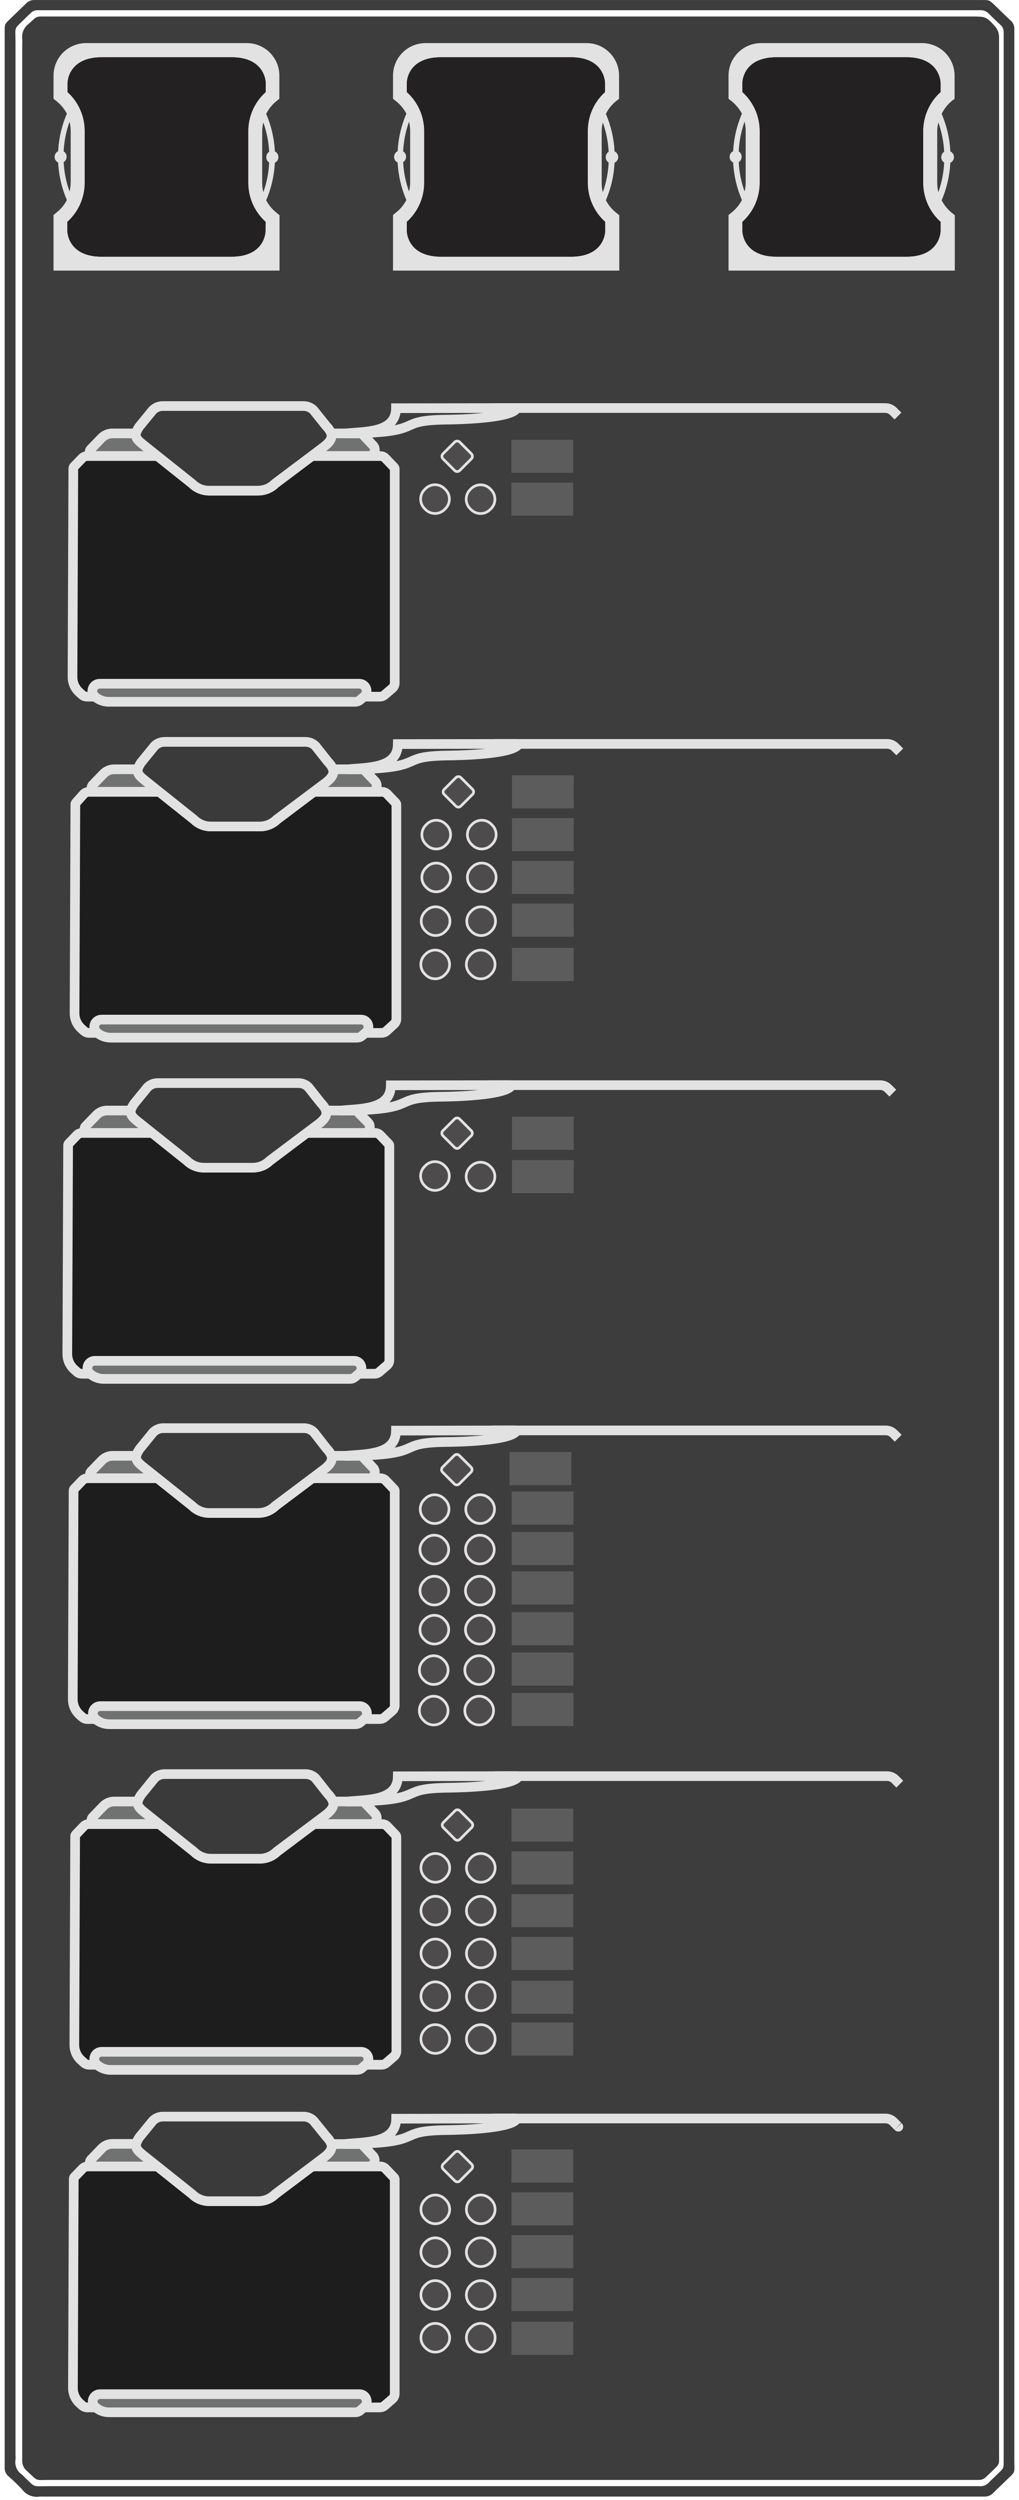 <svg width="190" height="466" viewBox="0 0 190 466" fill="none" xmlns="http://www.w3.org/2000/svg">
<path d="M189.13 458.335V7.225C189.13 6.645 189.13 6.065 189.13 5.475C189.149 5.149 189.09 4.823 188.958 4.524C188.826 4.225 188.624 3.961 188.37 3.755C187.54 2.995 186.74 2.185 185.93 1.415C184.23 -0.215 184.68 0.045 182.41 0.005H7.95C7.48 0.005 7.01 0.005 6.54 0.005C6.206 -0.018 5.871 0.036 5.562 0.165C5.253 0.293 4.979 0.492 4.76 0.745C3.96 1.545 3.13 2.305 2.33 3.095C0.64 4.725 0.9 4.305 0.87 6.485V458.565C0.87 459.015 0.87 459.475 0.87 459.925C0.844 460.254 0.9 460.584 1.033 460.886C1.165 461.188 1.371 461.452 1.63 461.655C2.529 462.437 3.384 463.268 4.19 464.145C4.562 464.619 5.054 464.985 5.615 465.205C6.176 465.424 6.785 465.49 7.38 465.395C7.583 465.38 7.787 465.38 7.99 465.395H182.06C182.53 465.395 183 465.395 183.47 465.395C183.804 465.417 184.138 465.361 184.446 465.233C184.755 465.105 185.03 464.907 185.25 464.655C185.9 464.005 186.6 463.375 187.25 462.725C189.5 460.505 189.13 461.385 189.13 458.335ZM185.19 461.975C184.96 462.215 184.7 462.425 184.48 462.665C184.241 462.956 183.933 463.182 183.583 463.32C183.233 463.458 182.853 463.505 182.48 463.455C182.01 463.455 181.53 463.455 181.06 463.455H8.85C5.91 463.455 6.72 463.795 4.48 461.675C4.348 461.531 4.207 461.394 4.06 461.265C3.622 460.972 3.279 460.558 3.071 460.073C2.864 459.589 2.801 459.055 2.89 458.535C2.911 458.202 2.911 457.868 2.89 457.535C2.89 307.675 2.89 157.809 2.89 7.935C2.89 4.655 2.45 5.695 4.89 3.235C5.17 2.955 5.47 2.675 5.76 2.405C5.924 2.236 6.122 2.104 6.341 2.018C6.56 1.932 6.795 1.893 7.03 1.905C7.5 1.905 7.97 1.905 8.45 1.905H181.6C181.93 1.905 182.27 1.905 182.6 1.905C182.933 1.871 183.269 1.913 183.583 2.029C183.897 2.145 184.18 2.332 184.41 2.575C185.1 3.295 185.83 3.975 186.56 4.655C186.755 4.83 186.909 5.047 187.009 5.289C187.11 5.532 187.154 5.793 187.14 6.055C187.14 6.635 187.14 7.215 187.14 7.805V232.705C187.14 307.665 187.14 382.632 187.14 457.605C187.1 460.615 187.48 459.715 185.19 461.975Z" fill="#3D3D3D"/>
<path d="M184.6 461.025C184.36 461.255 184.11 461.475 183.88 461.705C183.698 461.903 183.474 462.058 183.225 462.16C182.977 462.262 182.709 462.308 182.44 462.295C181.97 462.295 181.44 462.295 181.03 462.295H9.03C6.48 462.295 7.18 462.625 5.03 460.625C4.726 460.379 4.487 460.063 4.332 459.705C4.177 459.346 4.111 458.955 4.14 458.565C4.14 458.045 4.14 457.565 4.14 456.995V8.565C4.17 8.109 4.17 7.652 4.14 7.195C4.082 6.677 4.161 6.153 4.368 5.674C4.575 5.195 4.903 4.779 5.32 4.465C7.08 2.875 6.61 3.085 8.85 3.075H181.44C183.75 3.075 183.96 3.175 185.44 4.815C185.991 5.386 186.293 6.152 186.28 6.945C186.28 7.395 186.28 7.845 186.28 8.315V457.125C186.26 459.665 186.6 459.085 184.6 461.025Z" fill="#3D3D3D"/>
<path d="M51.6 18.805L52.09 18.415V14.115C52.095 12.515 51.468 10.978 50.343 9.839C49.219 8.699 47.69 8.051 46.09 8.035H15.98C14.38 8.051 12.851 8.699 11.727 9.839C10.602 10.978 9.975 12.515 9.98 14.115V18.415L10.47 18.805C11.298 19.448 11.98 20.259 12.47 21.185C11.517 23.404 10.965 25.774 10.84 28.185C10.643 28.284 10.476 28.435 10.36 28.622C10.243 28.809 10.181 29.025 10.18 29.245C10.181 29.465 10.243 29.679 10.359 29.865C10.476 30.051 10.643 30.2 10.84 30.295C10.964 32.707 11.516 35.077 12.47 37.295C11.982 38.224 11.3 39.035 10.47 39.675L9.98 40.085V50.445H52.12V40.125L51.63 39.715C50.8 39.075 50.117 38.264 49.63 37.335C50.579 35.116 51.127 32.746 51.25 30.335C51.449 30.24 51.617 30.09 51.734 29.904C51.852 29.717 51.914 29.501 51.914 29.28C51.914 29.06 51.852 28.844 51.734 28.657C51.617 28.47 51.449 28.321 51.25 28.225C51.132 25.814 50.583 23.444 49.63 21.225C50.103 20.285 50.776 19.459 51.6 18.805V18.805ZM11.87 30.225C12.038 30.119 12.176 29.971 12.271 29.796C12.365 29.621 12.413 29.424 12.41 29.225C12.417 29.026 12.371 28.828 12.276 28.652C12.181 28.476 12.041 28.329 11.87 28.225C11.955 26.334 12.326 24.466 12.97 22.685C13.105 23.239 13.175 23.806 13.18 24.375V34.005C13.175 34.575 13.105 35.142 12.97 35.695C12.332 33.937 11.962 32.093 11.87 30.225V30.225ZM49.5 43.105C49.5 43.105 49.5 47.845 43.13 47.845H18.93C12.61 47.845 12.56 43.105 12.56 43.105V41.355C13.581 40.437 14.397 39.315 14.955 38.06C15.513 36.806 15.801 35.448 15.8 34.075V24.445C15.806 23.076 15.525 21.72 14.973 20.465C14.422 19.211 13.614 18.087 12.6 17.165V15.415C12.6 15.415 12.65 10.675 18.97 10.675H43.17C49.5 10.675 49.54 15.415 49.54 15.415V17.165C48.519 18.084 47.703 19.206 47.145 20.46C46.587 21.715 46.299 23.073 46.3 24.445V34.075C46.299 35.448 46.587 36.806 47.145 38.06C47.703 39.315 48.519 40.437 49.54 41.355L49.5 43.105ZM50.19 28.295C50.02 28.4 49.881 28.548 49.786 28.723C49.692 28.899 49.645 29.096 49.65 29.295C49.644 29.495 49.69 29.693 49.785 29.868C49.88 30.044 50.02 30.191 50.19 30.295C50.099 32.185 49.732 34.052 49.1 35.835C48.96 35.283 48.889 34.715 48.89 34.145V24.515C48.889 23.945 48.96 23.378 49.1 22.825C49.725 24.587 50.092 26.429 50.19 28.295V28.295Z" fill="#E2E2E2"/>
<path d="M46.26 24.445V34.075C46.259 35.448 46.547 36.806 47.105 38.06C47.663 39.315 48.479 40.437 49.5 41.355V43.105C49.5 43.105 49.5 47.845 43.13 47.845H18.93C12.61 47.845 12.56 43.105 12.56 43.105V41.355C13.581 40.437 14.397 39.315 14.955 38.06C15.513 36.806 15.801 35.448 15.8 34.075V24.445C15.806 23.076 15.525 21.72 14.973 20.465C14.422 19.211 13.614 18.087 12.6 17.165V15.415C12.6 15.415 12.65 10.675 18.97 10.675H43.17C49.5 10.675 49.54 15.415 49.54 15.415V17.165C48.512 18.08 47.688 19.201 47.123 20.455C46.558 21.71 46.264 23.07 46.26 24.445V24.445Z" fill="#242122"/>
<path d="M114.93 18.805L115.43 18.415V14.115C115.435 12.515 114.807 10.978 113.683 9.839C112.559 8.699 111.03 8.051 109.43 8.035H79.28C77.68 8.051 76.151 8.699 75.027 9.839C73.903 10.978 73.275 12.515 73.28 14.115V18.415L73.77 18.805C74.598 19.448 75.28 20.259 75.77 21.185C74.817 23.404 74.265 25.774 74.14 28.185C73.943 28.284 73.776 28.435 73.66 28.622C73.543 28.809 73.481 29.025 73.48 29.245C73.481 29.465 73.543 29.679 73.659 29.865C73.776 30.051 73.943 30.2 74.14 30.295C74.264 32.707 74.816 35.077 75.77 37.295C75.282 38.224 74.6 39.035 73.77 39.675L73.28 40.085V50.445H115.47V40.125L114.97 39.715C114.14 39.075 113.458 38.264 112.97 37.335C113.919 35.116 114.467 32.746 114.59 30.335C114.792 30.243 114.964 30.094 115.084 29.907C115.204 29.72 115.268 29.503 115.268 29.28C115.268 29.058 115.204 28.84 115.084 28.653C114.964 28.466 114.792 28.318 114.59 28.225C114.472 25.814 113.923 23.444 112.97 21.225C113.44 20.286 114.109 19.461 114.93 18.805V18.805ZM75.17 30.225C75.338 30.119 75.476 29.971 75.571 29.796C75.665 29.621 75.713 29.424 75.71 29.225C75.717 29.026 75.671 28.828 75.576 28.652C75.481 28.476 75.341 28.329 75.17 28.225C75.255 26.334 75.626 24.466 76.27 22.685C76.405 23.239 76.475 23.806 76.48 24.375V34.005C76.475 34.575 76.405 35.142 76.27 35.695C75.632 33.937 75.262 32.093 75.17 30.225V30.225ZM112.8 43.105C112.8 43.105 112.8 47.845 106.43 47.845H82.23C75.91 47.845 75.86 43.105 75.86 43.105V41.355C76.881 40.437 77.697 39.315 78.255 38.06C78.813 36.806 79.101 35.448 79.1 34.075V24.445C79.101 23.073 78.813 21.715 78.255 20.46C77.697 19.206 76.881 18.084 75.86 17.165V15.415C75.86 15.415 75.86 10.675 82.23 10.675H106.43C112.76 10.675 112.8 15.415 112.8 15.415V17.165C111.779 18.084 110.963 19.206 110.405 20.46C109.847 21.715 109.559 23.073 109.56 24.445V34.075C109.559 35.448 109.847 36.806 110.405 38.06C110.963 39.315 111.779 40.437 112.8 41.355V43.105ZM113.49 28.295C113.32 28.4 113.181 28.548 113.087 28.723C112.992 28.899 112.945 29.096 112.95 29.295C112.944 29.495 112.99 29.693 113.085 29.868C113.18 30.044 113.32 30.191 113.49 30.295C113.399 32.185 113.032 34.052 112.4 35.835C112.26 35.283 112.19 34.715 112.19 34.145V24.515C112.19 23.945 112.26 23.378 112.4 22.825C113.025 24.587 113.392 26.429 113.49 28.295V28.295Z" fill="#E2E2E2"/>
<path d="M109.6 24.445V34.075C109.599 35.448 109.887 36.806 110.445 38.06C111.003 39.315 111.819 40.437 112.84 41.355V43.105C112.84 43.105 112.84 47.845 106.47 47.845H82.23C75.91 47.845 75.86 43.105 75.86 43.105V41.355C76.881 40.437 77.697 39.315 78.255 38.06C78.813 36.806 79.101 35.448 79.1 34.075V24.445C79.101 23.073 78.813 21.715 78.255 20.46C77.697 19.206 76.881 18.084 75.86 17.165V15.415C75.86 15.415 75.86 10.675 82.23 10.675H106.43C112.76 10.675 112.8 15.415 112.8 15.415V17.165C111.786 18.087 110.978 19.211 110.427 20.465C109.875 21.72 109.594 23.076 109.6 24.445V24.445Z" fill="#242122"/>
<path d="M177.49 18.805L177.99 18.415V14.115C177.995 12.515 177.367 10.978 176.243 9.839C175.119 8.699 173.59 8.051 171.99 8.035H141.84C140.24 8.051 138.711 8.699 137.587 9.839C136.463 10.978 135.835 12.515 135.84 14.115V18.415L136.34 18.805C137.163 19.453 137.843 20.264 138.34 21.185C137.384 23.404 136.829 25.773 136.7 28.185C136.503 28.284 136.336 28.435 136.22 28.622C136.103 28.809 136.041 29.025 136.04 29.245C136.041 29.465 136.103 29.679 136.219 29.865C136.336 30.051 136.503 30.2 136.7 30.295C136.828 32.708 137.383 35.078 138.34 37.295C137.846 38.219 137.165 39.03 136.34 39.675L135.84 40.085V50.445H178.03V40.125L177.53 39.715C176.718 39.07 176.053 38.259 175.58 37.335C176.529 35.116 177.077 32.746 177.2 30.335C177.402 30.243 177.574 30.094 177.694 29.907C177.814 29.72 177.878 29.503 177.878 29.28C177.878 29.058 177.814 28.84 177.694 28.653C177.574 28.466 177.402 28.318 177.2 28.225C177.082 25.814 176.533 23.444 175.58 21.225C176.036 20.291 176.687 19.466 177.49 18.805ZM137.74 30.225C137.907 30.118 138.044 29.97 138.138 29.795C138.233 29.62 138.281 29.424 138.28 29.225C138.285 29.026 138.238 28.829 138.143 28.653C138.049 28.478 137.91 28.33 137.74 28.225C137.826 26.335 138.193 24.468 138.83 22.685C138.97 23.238 139.04 23.805 139.04 24.375V34.005C139.04 34.575 138.97 35.143 138.83 35.695C138.2 33.935 137.833 32.092 137.74 30.225ZM175.37 43.105C175.37 43.105 175.32 47.845 168.99 47.845H144.8C138.47 47.845 138.43 43.105 138.43 43.105V41.355C139.447 40.435 140.261 39.312 140.817 38.058C141.373 36.804 141.661 35.447 141.66 34.075V24.445C141.661 23.074 141.373 21.717 140.817 20.463C140.261 19.209 139.447 18.086 138.43 17.165V15.415C138.43 15.415 138.43 10.675 144.8 10.675H168.99C175.32 10.675 175.37 15.415 175.37 15.415V17.165C174.349 18.084 173.533 19.206 172.975 20.46C172.417 21.715 172.129 23.073 172.13 24.445V34.075C172.129 35.448 172.417 36.806 172.975 38.06C173.533 39.315 174.349 40.437 175.37 41.355V43.105ZM176.05 28.295C175.88 28.4 175.741 28.548 175.647 28.723C175.552 28.899 175.505 29.096 175.51 29.295C175.504 29.495 175.55 29.693 175.645 29.868C175.74 30.044 175.88 30.191 176.05 30.295C175.959 32.185 175.592 34.052 174.96 35.835C174.825 35.282 174.755 34.715 174.75 34.145V24.515C174.755 23.946 174.825 23.379 174.96 22.825C175.585 24.587 175.952 26.429 176.05 28.295V28.295Z" fill="#E2E2E2"/>
<path d="M172.13 24.445V34.075C172.129 35.448 172.417 36.806 172.975 38.06C173.533 39.315 174.349 40.437 175.37 41.355V43.105C175.37 43.105 175.32 47.845 168.99 47.845H144.8C138.47 47.845 138.43 43.105 138.43 43.105V41.355C139.447 40.435 140.261 39.312 140.817 38.058C141.373 36.804 141.661 35.447 141.66 34.075V24.445C141.661 23.073 141.373 21.717 140.817 20.463C140.261 19.209 139.447 18.086 138.43 17.165V15.415C138.43 15.415 138.43 10.675 144.8 10.675H168.99C175.32 10.675 175.37 15.415 175.37 15.415V17.165C174.349 18.084 173.533 19.206 172.975 20.46C172.417 21.715 172.129 23.073 172.13 24.445V24.445Z" fill="#242122"/>
<path d="M30.72 403.855H17.5C17.353 403.855 17.209 403.812 17.087 403.731C16.964 403.65 16.868 403.534 16.81 403.399C16.753 403.263 16.736 403.114 16.763 402.97C16.79 402.825 16.858 402.691 16.96 402.585L18.96 400.505C19.218 400.234 19.528 400.018 19.872 399.871C20.216 399.723 20.586 399.646 20.96 399.645H24.96C25.277 399.646 25.584 399.755 25.83 399.955L30.72 403.855Z" fill="#707171" stroke="#E2E2E2" stroke-width="1.8" stroke-miterlimit="10"/>
<path d="M68.76 403.855H56.38L59.6 400.225C59.751 400.053 59.937 399.915 60.146 399.821C60.355 399.726 60.581 399.676 60.81 399.675H67.24C67.363 399.681 67.48 399.731 67.57 399.815L69.57 401.925C69.716 402.089 69.812 402.29 69.848 402.506C69.884 402.722 69.858 402.944 69.773 403.146C69.689 403.348 69.548 403.521 69.369 403.647C69.19 403.772 68.979 403.845 68.76 403.855Z" fill="#707171" stroke="#E2E2E2" stroke-width="1.8" stroke-miterlimit="10"/>
<path d="M73.6 406.275V446.225C73.597 446.416 73.554 446.604 73.473 446.776C73.392 446.949 73.275 447.102 73.13 447.225L71.71 448.445C71.466 448.657 71.153 448.774 70.83 448.775H16.24C15.907 448.772 15.588 448.647 15.34 448.425L14.84 447.975C14.437 447.607 14.118 447.157 13.904 446.655C13.69 446.153 13.586 445.611 13.6 445.065L13.75 406.145C13.751 406.021 13.802 405.903 13.89 405.815L15.38 404.275C15.508 404.14 15.663 404.032 15.836 403.96C16.008 403.887 16.193 403.852 16.38 403.855H28.98C29.289 403.857 29.588 403.963 29.83 404.155L35.9 408.995C36.316 409.412 36.81 409.743 37.354 409.967C37.898 410.192 38.481 410.307 39.07 410.305H48.2C49.388 410.304 50.528 409.833 51.37 408.995L57.84 404.125C58.079 403.954 58.365 403.859 58.66 403.855H70.89C71.076 403.853 71.262 403.889 71.434 403.961C71.606 404.034 71.761 404.141 71.89 404.275L73.48 405.945C73.522 405.989 73.555 406.041 73.575 406.098C73.596 406.154 73.604 406.215 73.6 406.275Z" fill="#1D1D1D" stroke="#E2E2E2" stroke-width="1.8" stroke-miterlimit="10"/>
<path d="M67.89 448.715L67.15 449.355C66.902 449.567 66.586 449.684 66.26 449.685H20.31C19.36 449.679 18.445 449.323 17.74 448.685V448.685C17.532 448.502 17.385 448.26 17.319 447.991C17.253 447.721 17.27 447.438 17.369 447.18C17.468 446.921 17.644 446.698 17.873 446.542C18.102 446.386 18.373 446.303 18.65 446.305H67C67.282 446.3 67.559 446.383 67.793 446.542C68.026 446.701 68.204 446.929 68.302 447.194C68.4 447.459 68.412 447.748 68.339 448.02C68.265 448.293 68.108 448.536 67.89 448.715V448.715Z" fill="#707171" stroke="#E2E2E2" stroke-width="1.8" stroke-miterlimit="10"/>
<path d="M60.8 398.225C62.36 399.865 62.14 400.855 60.33 402.225L58.13 403.885L51.3 409.025C50.454 409.864 49.311 410.335 48.12 410.335H38.99C38.401 410.336 37.819 410.221 37.275 409.996C36.731 409.771 36.236 409.441 35.82 409.025L29.38 403.885L26.79 401.825C25.26 400.605 24.91 400.065 25.97 398.435L28.51 395.325C29.006 394.837 29.674 394.564 30.37 394.565H56.6C57.291 394.563 57.956 394.832 58.45 395.315L60.8 398.225Z" fill="#3A3A3A" stroke="#E2E2E2" stroke-width="1.8" stroke-miterlimit="10"/>
<path d="M91.8 394.915H165.11C165.661 394.916 166.19 395.135 166.58 395.525C166.58 395.525 167.75 396.705 167.46 396.405" stroke="#E2E2E2" stroke-width="1.8" stroke-miterlimit="10"/>
<path d="M96.04 394.915C96.26 394.915 96.27 395.155 96.1 395.295C94.35 396.775 86.34 397.045 83.4 397.075C72.97 397.175 80.3 399.525 64.4 399.665C68.07 399.275 73.84 399.585 73.87 394.955L96.04 394.915Z" stroke="#E2E2E2" stroke-width="1.8" stroke-miterlimit="10"/>
<path d="M64.38 399.665H64.37" stroke="#E2E2E2" stroke-width="1.8" stroke-miterlimit="10"/>
<path d="M83.106 434.014L82.937 433.844C81.957 432.864 80.367 432.864 79.387 433.844L79.217 434.014C78.237 434.994 78.237 436.583 79.217 437.564L79.387 437.733C80.367 438.714 81.957 438.714 82.937 437.733L83.106 437.564C84.087 436.583 84.087 434.994 83.106 434.014Z" fill="#4D4B4B" stroke="#E2E2E2" stroke-width="0.5" stroke-miterlimit="10"/>
<path d="M91.583 434.01L91.413 433.841C90.433 432.86 88.844 432.86 87.863 433.841L87.694 434.01C86.713 434.99 86.713 436.58 87.694 437.56L87.863 437.73C88.844 438.71 90.433 438.71 91.413 437.73L91.583 437.56C92.563 436.58 92.563 434.99 91.583 434.01Z" fill="#4D4B4B" stroke="#E2E2E2" stroke-width="0.5" stroke-miterlimit="10"/>
<path d="M106.88 432.805H95.36V438.975H106.88V432.805Z" fill="#5C5C5C"/>
<path d="M83.102 426.038L82.932 425.869C81.952 424.888 80.363 424.888 79.383 425.869L79.213 426.038C78.233 427.019 78.233 428.608 79.213 429.588L79.383 429.758C80.363 430.738 81.952 430.738 82.932 429.758L83.102 429.588C84.082 428.608 84.082 427.019 83.102 426.038Z" fill="#4D4B4B" stroke="#E2E2E2" stroke-width="0.5" stroke-miterlimit="10"/>
<path d="M91.578 426.045L91.409 425.875C90.428 424.895 88.839 424.895 87.859 425.875L87.689 426.045C86.709 427.025 86.709 428.614 87.689 429.594L87.859 429.764C88.839 430.744 90.428 430.744 91.409 429.764L91.578 429.594C92.559 428.614 92.559 427.025 91.578 426.045Z" fill="#4D4B4B" stroke="#E2E2E2" stroke-width="0.5" stroke-miterlimit="10"/>
<path d="M106.88 424.635H95.36V430.805H106.88V424.635Z" fill="#5C5C5C"/>
<path d="M83.105 418.066L82.935 417.896C81.955 416.916 80.366 416.916 79.385 417.896L79.216 418.066C78.236 419.046 78.236 420.635 79.216 421.615L79.385 421.785C80.366 422.765 81.955 422.765 82.935 421.785L83.105 421.615C84.085 420.635 84.085 419.046 83.105 418.066Z" fill="#4D4B4B" stroke="#E2E2E2" stroke-width="0.5" stroke-miterlimit="10"/>
<path d="M91.581 418.062L91.411 417.892C90.431 416.912 88.842 416.912 87.862 417.892L87.692 418.062C86.712 419.042 86.712 420.631 87.692 421.612L87.862 421.781C88.842 422.762 90.431 422.762 91.411 421.781L91.581 421.612C92.561 420.631 92.561 419.042 91.581 418.062Z" fill="#4D4B4B" stroke="#E2E2E2" stroke-width="0.5" stroke-miterlimit="10"/>
<path d="M106.88 416.655H95.36V422.825H106.88V416.655Z" fill="#5C5C5C"/>
<path d="M83.108 410.083L82.938 409.913C81.958 408.933 80.368 408.933 79.388 409.913L79.219 410.083C78.238 411.063 78.238 412.652 79.219 413.633L79.388 413.802C80.368 414.783 81.958 414.783 82.938 413.802L83.108 413.633C84.088 412.652 84.088 411.063 83.108 410.083Z" fill="#4D4B4B" stroke="#E2E2E2" stroke-width="0.5" stroke-miterlimit="10"/>
<path d="M91.584 410.079L91.414 409.909C90.434 408.929 88.845 408.929 87.864 409.909L87.695 410.079C86.715 411.059 86.715 412.649 87.695 413.629L87.864 413.799C88.845 414.779 90.434 414.779 91.414 413.799L91.584 413.629C92.564 412.649 92.564 411.059 91.584 410.079Z" fill="#4D4B4B" stroke="#E2E2E2" stroke-width="0.5" stroke-miterlimit="10"/>
<path d="M106.88 408.675H95.36V414.845H106.88V408.675Z" fill="#5C5C5C"/>
<path d="M87.931 403.419L85.746 401.234C85.488 400.976 85.07 400.976 84.812 401.234L82.627 403.419C82.37 403.676 82.37 404.094 82.627 404.352L84.812 406.537C85.07 406.795 85.488 406.795 85.746 406.537L87.931 404.352C88.188 404.094 88.188 403.676 87.931 403.419Z" fill="#4D4B4B" stroke="#E2E2E2" stroke-width="0.5" stroke-miterlimit="10"/>
<path d="M106.88 400.695H95.36V406.865H106.88V400.695Z" fill="#5C5C5C"/>
<path d="M31.03 340.035H17.81C17.663 340.033 17.52 339.987 17.398 339.905C17.276 339.822 17.181 339.706 17.124 339.571C17.067 339.435 17.05 339.286 17.076 339.142C17.102 338.997 17.169 338.863 17.27 338.755L19.27 336.685C19.529 336.416 19.84 336.202 20.183 336.054C20.527 335.906 20.896 335.829 21.27 335.825H25.27C25.582 335.829 25.884 335.934 26.13 336.125L31.03 340.035Z" fill="#707171" stroke="#E2E2E2" stroke-width="1.8" stroke-miterlimit="10"/>
<path d="M69.07 340.035H56.69L59.93 336.375C60.078 336.203 60.263 336.064 60.47 335.969C60.677 335.874 60.902 335.825 61.13 335.825H67.6C67.662 335.825 67.723 335.837 67.779 335.861C67.836 335.885 67.888 335.921 67.93 335.965L69.93 338.075C70.088 338.241 70.193 338.45 70.233 338.675C70.272 338.9 70.244 339.132 70.152 339.342C70.061 339.551 69.909 339.729 69.716 339.852C69.523 339.976 69.299 340.039 69.07 340.035V340.035Z" fill="#707171" stroke="#E2E2E2" stroke-width="1.8" stroke-miterlimit="10"/>
<path d="M73.91 342.455V382.355C73.907 382.546 73.863 382.733 73.782 382.906C73.701 383.078 73.584 383.231 73.44 383.355L72.03 384.565C71.783 384.78 71.467 384.897 71.14 384.895H16.6C16.265 384.897 15.942 384.776 15.69 384.555L15.19 384.105C14.774 383.749 14.441 383.307 14.211 382.81C13.982 382.313 13.862 381.773 13.86 381.225L14.01 342.305C14.011 342.181 14.062 342.063 14.15 341.975L15.6 340.455C15.728 340.32 15.883 340.212 16.056 340.14C16.228 340.067 16.413 340.032 16.6 340.035H29.29C29.6 340.033 29.901 340.139 30.14 340.335L36.21 345.165C36.625 345.584 37.118 345.917 37.663 346.143C38.207 346.37 38.791 346.486 39.38 346.485H48.51C49.101 346.485 49.686 346.369 50.231 346.142C50.777 345.916 51.273 345.584 51.69 345.165L58.16 340.305C58.395 340.132 58.678 340.038 58.97 340.035H71.21C71.397 340.032 71.582 340.068 71.754 340.141C71.926 340.213 72.081 340.32 72.21 340.455L73.8 342.115C73.88 342.21 73.919 342.332 73.91 342.455V342.455Z" fill="#1D1D1D" stroke="#E2E2E2" stroke-width="1.8" stroke-miterlimit="10"/>
<path d="M68.2 384.895L67.46 385.535C67.215 385.744 66.902 385.858 66.58 385.855H20.6C19.652 385.849 18.741 385.493 18.04 384.855V384.855C17.831 384.674 17.683 384.433 17.615 384.165C17.548 383.897 17.564 383.615 17.662 383.356C17.76 383.098 17.936 382.875 18.164 382.72C18.393 382.564 18.663 382.482 18.94 382.485H67.32C67.602 382.482 67.877 382.566 68.109 382.726C68.34 382.886 68.517 383.114 68.613 383.379C68.71 383.643 68.722 383.931 68.648 384.203C68.574 384.475 68.417 384.717 68.2 384.895V384.895Z" fill="#707171" stroke="#E2E2E2" stroke-width="1.8" stroke-miterlimit="10"/>
<path d="M61.12 334.385C62.67 336.025 62.45 337.015 60.65 338.385L58.44 340.045L51.6 345.165C51.183 345.584 50.687 345.916 50.142 346.142C49.596 346.369 49.011 346.485 48.42 346.485H39.31C38.719 346.488 38.133 346.372 37.587 346.145C37.041 345.919 36.546 345.586 36.13 345.165L29.69 340.035L27.1 337.965C25.57 336.755 25.22 336.215 26.29 334.585L28.82 331.475C29.317 330.989 29.985 330.716 30.68 330.715H56.95C57.644 330.713 58.312 330.982 58.81 331.465L61.12 334.385Z" fill="#3A3A3A" stroke="#E2E2E2" stroke-width="1.8" stroke-miterlimit="10"/>
<path d="M92.12 331.095H165.42C165.971 331.096 166.5 331.315 166.89 331.705L167.77 332.585" stroke="#E2E2E2" stroke-width="1.8" stroke-miterlimit="10"/>
<path d="M96.35 331.095C96.57 331.095 96.58 331.325 96.41 331.475C94.66 332.955 86.65 333.225 83.71 333.255C73.28 333.355 80.61 335.705 64.71 335.835C68.38 335.455 74.15 335.765 74.18 331.125L96.35 331.095Z" stroke="#E2E2E2" stroke-width="1.8" stroke-miterlimit="10"/>
<path d="M64.69 335.835H64.68" stroke="#E2E2E2" stroke-width="1.8" stroke-miterlimit="10"/>
<path d="M83.108 378.322L82.939 378.153C81.958 377.172 80.369 377.172 79.389 378.153L79.219 378.322C78.239 379.303 78.239 380.892 79.219 381.872L79.389 382.042C80.369 383.022 81.958 383.022 82.939 382.042L83.108 381.872C84.088 380.892 84.088 379.303 83.108 378.322Z" fill="#4D4B4B" stroke="#E2E2E2" stroke-width="0.5" stroke-miterlimit="10"/>
<path d="M91.591 378.326L91.422 378.156C90.442 377.176 88.852 377.176 87.872 378.156L87.702 378.326C86.722 379.306 86.722 380.895 87.702 381.875L87.872 382.045C88.852 383.025 90.442 383.025 91.422 382.045L91.591 381.875C92.572 380.895 92.572 379.306 91.591 378.326Z" fill="#4D4B4B" stroke="#E2E2E2" stroke-width="0.5" stroke-miterlimit="10"/>
<path d="M106.88 377.015H95.36V383.185H106.88V377.015Z" fill="#5C5C5C"/>
<path d="M83.111 370.35L82.941 370.18C81.961 369.2 80.372 369.2 79.391 370.18L79.222 370.35C78.242 371.33 78.242 372.919 79.222 373.899L79.391 374.069C80.372 375.049 81.961 375.049 82.941 374.069L83.111 373.899C84.091 372.919 84.091 371.33 83.111 370.35Z" fill="#4D4B4B" stroke="#E2E2E2" stroke-width="0.5" stroke-miterlimit="10"/>
<path d="M91.594 370.353L91.425 370.183C90.444 369.203 88.855 369.203 87.875 370.183L87.705 370.353C86.725 371.333 86.725 372.922 87.705 373.903L87.875 374.072C88.855 375.053 90.444 375.053 91.425 374.072L91.594 373.903C92.575 372.922 92.575 371.333 91.594 370.353Z" fill="#4D4B4B" stroke="#E2E2E2" stroke-width="0.5" stroke-miterlimit="10"/>
<path d="M106.88 369.235H95.36V375.405H106.88V369.235Z" fill="#5C5C5C"/>
<path d="M83.114 362.367L82.944 362.197C81.964 361.217 80.374 361.217 79.394 362.197L79.225 362.367C78.244 363.347 78.244 364.936 79.225 365.917L79.394 366.086C80.374 367.066 81.964 367.067 82.944 366.086L83.114 365.917C84.094 364.936 84.094 363.347 83.114 362.367Z" fill="#4D4B4B" stroke="#E2E2E2" stroke-width="0.5" stroke-miterlimit="10"/>
<path d="M91.597 362.37L91.427 362.2C90.447 361.22 88.858 361.22 87.878 362.2L87.708 362.37C86.728 363.35 86.728 364.94 87.708 365.92L87.878 366.09C88.858 367.07 90.447 367.07 91.427 366.09L91.597 365.92C92.577 364.94 92.577 363.35 91.597 362.37Z" fill="#4D4B4B" stroke="#E2E2E2" stroke-width="0.5" stroke-miterlimit="10"/>
<path d="M106.88 361.065H95.36V367.235H106.88V361.065Z" fill="#5C5C5C"/>
<path d="M83.109 354.391L82.94 354.221C81.959 353.241 80.37 353.241 79.39 354.221L79.22 354.391C78.24 355.371 78.24 356.961 79.22 357.941L79.39 358.111C80.37 359.091 81.959 359.091 82.94 358.111L83.109 357.941C84.09 356.961 84.09 355.371 83.109 354.391Z" fill="#4D4B4B" stroke="#E2E2E2" stroke-width="0.5" stroke-miterlimit="10"/>
<path d="M91.593 354.405L91.423 354.235C90.443 353.255 88.853 353.255 87.873 354.235L87.704 354.405C86.723 355.385 86.723 356.974 87.704 357.954L87.873 358.124C88.853 359.104 90.443 359.104 91.423 358.124L91.593 357.954C92.573 356.974 92.573 355.385 91.593 354.405Z" fill="#4D4B4B" stroke="#E2E2E2" stroke-width="0.5" stroke-miterlimit="10"/>
<path d="M106.88 353.085H95.36V359.255H106.88V353.085Z" fill="#5C5C5C"/>
<path d="M83.112 346.419L82.942 346.249C81.962 345.269 80.373 345.269 79.393 346.249L79.223 346.419C78.243 347.399 78.243 348.988 79.223 349.968L79.393 350.138C80.373 351.118 81.962 351.118 82.942 350.138L83.112 349.968C84.092 348.988 84.092 347.399 83.112 346.419Z" fill="#4D4B4B" stroke="#E2E2E2" stroke-width="0.5" stroke-miterlimit="10"/>
<path d="M91.595 346.422L91.426 346.252C90.445 345.272 88.856 345.272 87.876 346.252L87.706 346.422C86.726 347.402 86.726 348.991 87.706 349.972L87.876 350.141C88.856 351.121 90.445 351.121 91.426 350.141L91.595 349.972C92.576 348.991 92.576 347.402 91.595 346.422Z" fill="#4D4B4B" stroke="#E2E2E2" stroke-width="0.5" stroke-miterlimit="10"/>
<path d="M106.88 345.115H95.36V351.285H106.88V345.115Z" fill="#5C5C5C"/>
<path d="M87.949 339.744L85.764 337.559C85.507 337.302 85.089 337.302 84.831 337.559L82.646 339.744C82.388 340.002 82.388 340.42 82.646 340.678L84.831 342.863C85.089 343.12 85.507 343.12 85.764 342.863L87.949 340.678C88.207 340.42 88.207 340.002 87.949 339.744Z" fill="#4D4B4B" stroke="#E2E2E2" stroke-width="0.5" stroke-miterlimit="10"/>
<path d="M106.88 337.135H95.36V343.305H106.88V337.135Z" fill="#5C5C5C"/>
<path d="M30.75 275.595H17.53C17.382 275.595 17.238 275.551 17.114 275.469C16.991 275.387 16.894 275.271 16.836 275.135C16.778 275 16.76 274.85 16.786 274.704C16.811 274.558 16.879 274.423 16.98 274.315L18.98 272.245C19.239 271.976 19.55 271.762 19.893 271.614C20.237 271.466 20.606 271.389 20.98 271.385H24.98C25.295 271.388 25.6 271.494 25.85 271.685L30.75 275.595Z" fill="#707171" stroke="#E2E2E2" stroke-width="1.8" stroke-miterlimit="10"/>
<path d="M68.79 275.595H56.41L59.6 271.925C59.753 271.756 59.94 271.621 60.148 271.528C60.356 271.435 60.582 271.386 60.81 271.385H67.23C67.355 271.387 67.475 271.433 67.57 271.515L69.57 273.625C69.722 273.787 69.826 273.989 69.867 274.208C69.909 274.426 69.888 274.652 69.806 274.858C69.724 275.065 69.585 275.244 69.405 275.375C69.225 275.505 69.012 275.582 68.79 275.595Z" fill="#707171" stroke="#E2E2E2" stroke-width="1.8" stroke-miterlimit="10"/>
<path d="M73.6 278.005V317.915C73.596 318.107 73.551 318.295 73.468 318.467C73.385 318.64 73.267 318.793 73.12 318.915L71.71 320.125C71.462 320.337 71.146 320.454 70.82 320.455H16.27C15.939 320.456 15.619 320.335 15.37 320.115L14.86 319.665C14.454 319.299 14.129 318.852 13.907 318.353C13.684 317.853 13.57 317.312 13.57 316.765L13.72 277.855C13.72 277.793 13.733 277.731 13.758 277.674C13.784 277.617 13.822 277.566 13.87 277.525L15.35 275.975C15.481 275.844 15.637 275.74 15.809 275.669C15.98 275.599 16.164 275.564 16.35 275.565H29.01C29.318 275.564 29.617 275.666 29.86 275.855L35.92 280.695C36.337 281.113 36.833 281.444 37.379 281.669C37.925 281.894 38.51 282.008 39.1 282.005H48.22C48.81 282.008 49.395 281.894 49.941 281.669C50.487 281.444 50.983 281.113 51.4 280.695L57.87 275.835C58.106 275.657 58.394 275.562 58.69 275.565H70.92C71.106 275.564 71.291 275.601 71.463 275.673C71.635 275.745 71.79 275.852 71.92 275.985L73.5 277.645C73.543 277.694 73.575 277.751 73.592 277.814C73.61 277.876 73.612 277.942 73.6 278.005V278.005Z" fill="#1D1D1D" stroke="#E2E2E2" stroke-width="1.8" stroke-miterlimit="10"/>
<path d="M67.92 320.455L67.18 321.085C66.932 321.297 66.616 321.414 66.29 321.415H20.34C19.39 321.409 18.475 321.053 17.77 320.415V320.415C17.566 320.231 17.422 319.99 17.358 319.722C17.294 319.455 17.313 319.175 17.411 318.918C17.51 318.661 17.684 318.441 17.91 318.285C18.137 318.129 18.405 318.046 18.68 318.045H67.03C67.312 318.04 67.589 318.123 67.823 318.282C68.056 318.441 68.234 318.669 68.332 318.934C68.43 319.199 68.442 319.488 68.369 319.76C68.295 320.033 68.138 320.276 67.92 320.455V320.455Z" fill="#707171" stroke="#E2E2E2" stroke-width="1.8" stroke-miterlimit="10"/>
<path d="M60.83 269.945C62.39 271.585 62.17 272.575 60.36 273.945L58.16 275.605L51.32 280.735C50.904 281.152 50.41 281.483 49.866 281.707C49.322 281.932 48.739 282.047 48.15 282.045H39.02C38.43 282.048 37.844 281.934 37.299 281.709C36.753 281.484 36.257 281.153 35.84 280.735L29.41 275.605L26.81 273.535C25.29 272.325 24.94 271.785 26 270.155L28.53 267.035C29.022 266.529 29.694 266.238 30.4 266.225H56.67C57.361 266.225 58.025 266.494 58.52 266.975L60.83 269.945Z" fill="#3A3A3A" stroke="#E2E2E2" stroke-width="1.8" stroke-miterlimit="10"/>
<path d="M91.83 266.645H165.14C165.684 266.64 166.208 266.849 166.6 267.225L167.48 268.105" stroke="#E2E2E2" stroke-width="1.8" stroke-miterlimit="10"/>
<path d="M96.07 266.645C96.29 266.645 96.29 266.885 96.07 267.035C94.33 268.515 86.31 268.785 83.38 268.805C72.94 268.905 80.27 271.265 64.38 271.395C68.04 271.015 73.81 271.325 73.84 266.685L96.07 266.645Z" stroke="#E2E2E2" stroke-width="1.8" stroke-miterlimit="10"/>
<path d="M64.41 271.395H64.4" stroke="#E2E2E2" stroke-width="1.8" stroke-miterlimit="10"/>
<path d="M82.809 317.101L82.64 316.931C81.659 315.951 80.07 315.951 79.09 316.931L78.92 317.101C77.94 318.081 77.94 319.671 78.92 320.651L79.09 320.82C80.07 321.801 81.659 321.801 82.64 320.82L82.809 320.651C83.79 319.671 83.79 318.081 82.809 317.101Z" fill="#4D4B4B" stroke="#E2E2E2" stroke-width="0.5" stroke-miterlimit="10"/>
<path d="M91.296 317.097L91.126 316.928C90.146 315.947 88.556 315.947 87.576 316.928L87.406 317.097C86.426 318.078 86.426 319.667 87.406 320.647L87.576 320.817C88.556 321.797 90.146 321.797 91.126 320.817L91.296 320.647C92.276 319.667 92.276 318.078 91.296 317.097Z" fill="#4D4B4B" stroke="#E2E2E2" stroke-width="0.5" stroke-miterlimit="10"/>
<path d="M106.92 315.595H95.4V321.765H106.92V315.595Z" fill="#5C5C5C"/>
<path d="M82.818 309.552L82.648 309.383C81.668 308.403 80.079 308.403 79.099 309.383L78.929 309.552C77.949 310.533 77.949 312.122 78.929 313.102L79.099 313.272C80.079 314.252 81.668 314.252 82.648 313.272L82.818 313.102C83.798 312.122 83.798 310.533 82.818 309.552Z" fill="#4D4B4B" stroke="#E2E2E2" stroke-width="0.5" stroke-miterlimit="10"/>
<path d="M91.294 309.549L91.124 309.379C90.144 308.399 88.555 308.399 87.575 309.379L87.405 309.549C86.425 310.529 86.425 312.118 87.405 313.098L87.575 313.268C88.555 314.248 90.144 314.248 91.124 313.268L91.294 313.098C92.274 312.118 92.274 310.529 91.294 309.549Z" fill="#4D4B4B" stroke="#E2E2E2" stroke-width="0.5" stroke-miterlimit="10"/>
<path d="M106.92 308.055H95.4V314.225H106.92V308.055Z" fill="#5C5C5C"/>
<path d="M82.93 302.016L82.761 301.846C81.78 300.866 80.191 300.866 79.211 301.846L79.041 302.016C78.061 302.996 78.061 304.585 79.041 305.565L79.211 305.735C80.191 306.715 81.78 306.715 82.761 305.735L82.93 305.565C83.91 304.585 83.91 302.996 82.93 302.016Z" fill="#4D4B4B" stroke="#E2E2E2" stroke-width="0.5" stroke-miterlimit="10"/>
<path d="M91.413 302.019L91.244 301.849C90.264 300.869 88.674 300.869 87.694 301.849L87.525 302.019C86.544 302.999 86.544 304.588 87.524 305.569L87.694 305.738C88.674 306.719 90.264 306.719 91.244 305.738L91.413 305.569C92.394 304.588 92.394 302.999 91.413 302.019Z" fill="#4D4B4B" stroke="#E2E2E2" stroke-width="0.5" stroke-miterlimit="10"/>
<path d="M106.92 300.525H95.4V306.695H106.92V300.525Z" fill="#5C5C5C"/>
<path d="M82.928 294.738L82.758 294.568C81.778 293.588 80.189 293.588 79.209 294.568L79.039 294.738C78.059 295.718 78.059 297.307 79.039 298.288L79.209 298.457C80.189 299.438 81.778 299.438 82.758 298.457L82.928 298.288C83.908 297.307 83.908 295.718 82.928 294.738Z" fill="#4D4B4B" stroke="#E2E2E2" stroke-width="0.5" stroke-miterlimit="10"/>
<path d="M91.411 294.741L91.242 294.572C90.261 293.591 88.672 293.591 87.692 294.572L87.522 294.741C86.542 295.722 86.542 297.311 87.522 298.291L87.692 298.461C88.672 299.441 90.261 299.441 91.242 298.461L91.411 298.291C92.392 297.311 92.392 295.722 91.411 294.741Z" fill="#4D4B4B" stroke="#E2E2E2" stroke-width="0.5" stroke-miterlimit="10"/>
<path d="M106.92 292.925H95.4V299.095H106.92V292.925Z" fill="#5C5C5C"/>
<path d="M82.924 287.082L82.755 286.912C81.775 285.932 80.185 285.932 79.205 286.912L79.035 287.082C78.055 288.062 78.055 289.651 79.035 290.631L79.205 290.801C80.185 291.781 81.775 291.781 82.755 290.801L82.924 290.631C83.905 289.651 83.905 288.062 82.924 287.082Z" fill="#4D4B4B" stroke="#E2E2E2" stroke-width="0.5" stroke-miterlimit="10"/>
<path d="M91.418 287.085L91.248 286.915C90.268 285.935 88.679 285.935 87.698 286.915L87.529 287.085C86.548 288.065 86.548 289.654 87.529 290.635L87.698 290.804C88.679 291.784 90.268 291.784 91.248 290.804L91.418 290.635C92.398 289.654 92.398 288.065 91.418 287.085Z" fill="#4D4B4B" stroke="#E2E2E2" stroke-width="0.5" stroke-miterlimit="10"/>
<path d="M106.92 285.575H95.4V291.745H106.92V285.575Z" fill="#5C5C5C"/>
<path d="M82.981 279.549L82.812 279.38C81.831 278.4 80.242 278.4 79.262 279.38L79.092 279.549C78.112 280.53 78.112 282.119 79.092 283.099L79.262 283.269C80.242 284.249 81.831 284.249 82.812 283.269L82.981 283.099C83.962 282.119 83.962 280.53 82.981 279.549Z" fill="#4D4B4B" stroke="#E2E2E2" stroke-width="0.5" stroke-miterlimit="10"/>
<path d="M91.468 279.546L91.298 279.376C90.318 278.396 88.728 278.396 87.748 279.376L87.579 279.546C86.598 280.526 86.598 282.115 87.579 283.095L87.748 283.265C88.728 284.245 90.318 284.245 91.298 283.265L91.468 283.095C92.448 282.115 92.448 280.526 91.468 279.546Z" fill="#4D4B4B" stroke="#E2E2E2" stroke-width="0.5" stroke-miterlimit="10"/>
<path d="M106.92 278.045H95.4V284.215H106.92V278.045Z" fill="#5C5C5C"/>
<path d="M87.823 273.497L85.638 271.312C85.38 271.054 84.963 271.054 84.705 271.312L82.52 273.497C82.262 273.754 82.262 274.172 82.52 274.43L84.705 276.615C84.963 276.873 85.38 276.873 85.638 276.615L87.823 274.43C88.081 274.172 88.081 273.754 87.823 273.497Z" fill="#4D4B4B" stroke="#E2E2E2" stroke-width="0.5" stroke-miterlimit="10"/>
<path d="M106.53 270.685H95.01V276.855H106.53V270.685Z" fill="#5C5C5C"/>
<path d="M29.73 211.225H16.51C16.361 211.227 16.215 211.185 16.09 211.103C15.965 211.021 15.867 210.904 15.81 210.767C15.752 210.63 15.736 210.478 15.764 210.332C15.793 210.185 15.865 210.051 15.97 209.945L17.97 207.875C18.228 207.604 18.538 207.389 18.882 207.241C19.226 207.093 19.596 207.016 19.97 207.015H23.97C24.285 207.017 24.591 207.122 24.84 207.315L29.73 211.225Z" fill="#707171" stroke="#E2E2E2" stroke-width="1.8" stroke-miterlimit="10"/>
<path d="M67.77 211.225H55.39L58.6 207.565C58.751 207.393 58.937 207.255 59.146 207.161C59.355 207.066 59.581 207.016 59.81 207.015H66.24C66.364 207.017 66.483 207.067 66.57 207.155L68.6 209.225C68.77 209.387 68.887 209.596 68.935 209.826C68.984 210.055 68.962 210.294 68.872 210.51C68.782 210.727 68.629 210.911 68.432 211.039C68.235 211.167 68.004 211.232 67.77 211.225V211.225Z" fill="#707171" stroke="#E2E2E2" stroke-width="1.8" stroke-miterlimit="10"/>
<path d="M72.6 213.645V253.545C72.597 253.736 72.553 253.923 72.472 254.096C72.391 254.268 72.274 254.421 72.13 254.545L70.71 255.765C70.465 255.975 70.152 256.088 69.83 256.085H15.25C14.919 256.086 14.598 255.965 14.35 255.745L13.85 255.295C13.441 254.934 13.113 254.489 12.889 253.99C12.665 253.492 12.549 252.952 12.55 252.405L12.7 213.485C12.705 213.36 12.759 213.242 12.85 213.155L14.33 211.615C14.459 211.48 14.614 211.373 14.786 211.301C14.958 211.228 15.143 211.193 15.33 211.195H27.99C28.3 211.193 28.601 211.299 28.84 211.495L34.9 216.335C35.745 217.176 36.888 217.647 38.08 217.645H47.21C48.398 217.644 49.538 217.174 50.38 216.335L56.85 211.465C57.088 211.292 57.375 211.198 57.67 211.195H69.9C70.087 211.193 70.272 211.229 70.444 211.301C70.616 211.374 70.771 211.481 70.9 211.615L72.49 213.275C72.534 213.326 72.566 213.385 72.585 213.449C72.604 213.512 72.609 213.58 72.6 213.645V213.645Z" fill="#1D1D1D" stroke="#E2E2E2" stroke-width="1.8" stroke-miterlimit="10"/>
<path d="M66.9 256.085L66.16 256.725C65.911 256.934 65.595 257.048 65.27 257.045H19.32C18.37 257.039 17.455 256.683 16.75 256.045V256.045C16.546 255.861 16.402 255.62 16.338 255.352C16.274 255.085 16.293 254.805 16.391 254.548C16.49 254.291 16.664 254.071 16.89 253.915C17.117 253.759 17.385 253.676 17.66 253.675H66.01C66.292 253.67 66.57 253.753 66.803 253.912C67.036 254.071 67.214 254.299 67.312 254.564C67.41 254.829 67.422 255.118 67.349 255.391C67.275 255.663 67.118 255.906 66.9 256.085V256.085Z" fill="#707171" stroke="#E2E2E2" stroke-width="1.8" stroke-miterlimit="10"/>
<path d="M59.81 205.575C61.37 207.215 61.15 208.205 59.34 209.575L57.14 211.225L50.3 216.365C49.883 216.781 49.389 217.111 48.845 217.336C48.301 217.561 47.718 217.676 47.13 217.675H38C37.411 217.676 36.829 217.561 36.285 217.336C35.741 217.111 35.246 216.781 34.83 216.365L28.39 211.225L25.8 209.155C24.27 207.945 23.92 207.405 24.98 205.775L27.52 202.665C28.016 202.177 28.684 201.904 29.38 201.905H55.65C56.341 201.903 57.006 202.172 57.5 202.655L59.81 205.575Z" fill="#3A3A3A" stroke="#E2E2E2" stroke-width="1.8" stroke-miterlimit="10"/>
<path d="M90.81 202.285H164.12C164.671 202.286 165.2 202.505 165.59 202.895L166.47 203.775" stroke="#E2E2E2" stroke-width="1.8" stroke-miterlimit="10"/>
<path d="M95.05 202.285C95.27 202.285 95.28 202.515 95.11 202.665C93.36 204.145 85.35 204.415 82.41 204.445C71.97 204.545 79.31 206.895 63.41 207.035C67.08 206.645 72.85 206.955 72.88 202.315L95.05 202.285Z" stroke="#E2E2E2" stroke-width="1.8" stroke-miterlimit="10"/>
<path d="M63.39 207.035H63.38" stroke="#E2E2E2" stroke-width="1.8" stroke-miterlimit="10"/>
<path d="M83.045 217.451L82.875 217.281C81.895 216.301 80.306 216.301 79.326 217.281L79.156 217.451C78.176 218.431 78.176 220.02 79.156 221L79.326 221.17C80.306 222.15 81.895 222.15 82.875 221.17L83.045 221C84.025 220.02 84.025 218.431 83.045 217.451Z" fill="#4D4B4B" stroke="#E2E2E2" stroke-width="0.5" stroke-miterlimit="10"/>
<path d="M91.541 217.562L91.371 217.392C90.391 216.412 88.802 216.412 87.821 217.392L87.652 217.562C86.671 218.542 86.671 220.131 87.652 221.111L87.821 221.281C88.802 222.261 90.391 222.261 91.371 221.281L91.541 221.111C92.521 220.131 92.521 218.542 91.541 217.562Z" fill="#4D4B4B" stroke="#E2E2E2" stroke-width="0.5" stroke-miterlimit="10"/>
<path d="M106.98 216.255H95.46V222.425H106.98V216.255Z" fill="#5C5C5C"/>
<path d="M87.878 210.776L85.693 208.591C85.436 208.334 85.018 208.334 84.76 208.591L82.575 210.776C82.317 211.034 82.317 211.452 82.575 211.71L84.76 213.895C85.018 214.152 85.436 214.152 85.693 213.895L87.878 211.71C88.136 211.452 88.136 211.034 87.878 210.776Z" fill="#4D4B4B" stroke="#E2E2E2" stroke-width="0.5" stroke-miterlimit="10"/>
<path d="M106.98 208.165H95.46V214.335H106.98V208.165Z" fill="#5C5C5C"/>
<path d="M31.03 147.615H17.81C17.663 147.613 17.52 147.567 17.398 147.485C17.276 147.402 17.181 147.286 17.124 147.151C17.067 147.015 17.05 146.866 17.076 146.722C17.102 146.577 17.169 146.443 17.27 146.335L19.27 144.265C19.529 143.996 19.84 143.782 20.183 143.634C20.527 143.486 20.896 143.409 21.27 143.405H25.27C25.582 143.409 25.884 143.514 26.13 143.705L31.03 147.615Z" fill="#707171" stroke="#E2E2E2" stroke-width="1.8" stroke-miterlimit="10"/>
<path d="M69.07 147.615H56.69L59.93 143.955C60.078 143.783 60.263 143.644 60.47 143.549C60.677 143.454 60.902 143.405 61.13 143.405H67.6C67.662 143.405 67.723 143.417 67.779 143.441C67.836 143.465 67.888 143.501 67.93 143.545L69.93 145.655C70.088 145.821 70.193 146.03 70.233 146.255C70.272 146.48 70.244 146.712 70.152 146.922C70.061 147.131 69.909 147.309 69.716 147.432C69.523 147.556 69.299 147.619 69.07 147.615Z" fill="#707171" stroke="#E2E2E2" stroke-width="1.8" stroke-miterlimit="10"/>
<path d="M73.91 150.035V189.935C73.907 190.126 73.863 190.313 73.782 190.486C73.701 190.658 73.584 190.811 73.44 190.935L72.03 192.225C71.78 192.433 71.465 192.546 71.14 192.545H16.6C16.265 192.547 15.942 192.426 15.69 192.205L15.19 191.755C14.78 191.394 14.453 190.949 14.231 190.451C14.008 189.952 13.895 189.411 13.9 188.865L14.05 149.945C14.051 149.821 14.101 149.703 14.19 149.615L15.6 148.035C15.728 147.9 15.883 147.792 16.056 147.72C16.228 147.647 16.413 147.612 16.6 147.615H29.29C29.6 147.613 29.901 147.719 30.14 147.915L36.21 152.755C36.626 153.171 37.121 153.501 37.665 153.726C38.209 153.951 38.791 154.066 39.38 154.065H48.51C49.701 154.065 50.844 153.594 51.69 152.755L58.16 147.885C58.395 147.712 58.678 147.618 58.97 147.615H71.21C71.397 147.612 71.582 147.648 71.754 147.721C71.926 147.793 72.081 147.9 72.21 148.035L73.8 149.695C73.88 149.79 73.919 149.912 73.91 150.035V150.035Z" fill="#1D1D1D" stroke="#E2E2E2" stroke-width="1.8" stroke-miterlimit="10"/>
<path d="M68.2 192.475L67.46 193.115C67.215 193.324 66.902 193.438 66.58 193.435H20.6C19.652 193.429 18.741 193.073 18.04 192.435V192.435C17.831 192.254 17.683 192.013 17.615 191.745C17.548 191.477 17.564 191.195 17.662 190.936C17.76 190.678 17.936 190.455 18.164 190.3C18.393 190.144 18.663 190.062 18.94 190.065H67.32C67.602 190.062 67.877 190.146 68.109 190.306C68.34 190.466 68.517 190.694 68.613 190.959C68.71 191.223 68.722 191.511 68.648 191.783C68.574 192.055 68.417 192.297 68.2 192.475V192.475Z" fill="#707171" stroke="#E2E2E2" stroke-width="1.8" stroke-miterlimit="10"/>
<path d="M61.12 141.965C62.67 143.605 62.45 144.595 60.65 145.965L58.44 147.625L51.6 152.755C50.754 153.594 49.611 154.065 48.42 154.065H39.31C38.72 154.067 38.135 153.952 37.59 153.727C37.044 153.502 36.548 153.172 36.13 152.755L29.69 147.615L27.1 145.545C25.57 144.335 25.22 143.795 26.29 142.165L28.82 139.055C29.317 138.569 29.985 138.296 30.68 138.295H56.95C57.644 138.293 58.312 138.562 58.81 139.045L61.12 141.965Z" fill="#3A3A3A" stroke="#E2E2E2" stroke-width="1.8" stroke-miterlimit="10"/>
<path d="M92.12 138.675H165.42C165.971 138.676 166.5 138.895 166.89 139.285L167.77 140.165" stroke="#E2E2E2" stroke-width="1.8" stroke-miterlimit="10"/>
<path d="M96.35 138.675C96.57 138.675 96.58 138.905 96.41 139.055C94.66 140.535 86.65 140.805 83.71 140.835C73.28 140.935 80.61 143.285 64.71 143.425C68.38 143.035 74.15 143.345 74.18 138.705L96.35 138.675Z" stroke="#E2E2E2" stroke-width="1.8" stroke-miterlimit="10"/>
<path d="M83.092 178.011L82.922 177.841C81.942 176.861 80.353 176.861 79.372 177.841L79.203 178.011C78.222 178.991 78.222 180.58 79.203 181.56L79.372 181.73C80.353 182.71 81.942 182.71 82.922 181.73L83.092 181.56C84.072 180.58 84.072 178.991 83.092 178.011Z" fill="#4D4B4B" stroke="#E2E2E2" stroke-width="0.5" stroke-miterlimit="10"/>
<path d="M91.575 178.014L91.405 177.844C90.425 176.864 88.836 176.864 87.856 177.844L87.686 178.014C86.706 178.994 86.706 180.583 87.686 181.564L87.856 181.733C88.836 182.714 90.425 182.714 91.405 181.733L91.575 181.564C92.555 180.583 92.555 178.994 91.575 178.014Z" fill="#4D4B4B" stroke="#E2E2E2" stroke-width="0.5" stroke-miterlimit="10"/>
<path d="M106.98 176.705H95.46V182.875H106.98V176.705Z" fill="#5C5C5C"/>
<path d="M83.165 169.941L82.995 169.771C82.015 168.791 80.425 168.791 79.445 169.771L79.275 169.941C78.295 170.921 78.295 172.51 79.275 173.49L79.445 173.66C80.425 174.64 82.015 174.64 82.995 173.66L83.165 173.49C84.145 172.51 84.145 170.921 83.165 169.941Z" fill="#4D4B4B" stroke="#E2E2E2" stroke-width="0.5" stroke-miterlimit="10"/>
<path d="M91.658 169.944L91.488 169.774C90.508 168.794 88.919 168.794 87.939 169.774L87.769 169.944C86.789 170.924 86.789 172.514 87.769 173.494L87.939 173.664C88.919 174.644 90.508 174.644 91.488 173.663L91.658 173.494C92.638 172.514 92.638 170.924 91.658 169.944Z" fill="#4D4B4B" stroke="#E2E2E2" stroke-width="0.5" stroke-miterlimit="10"/>
<path d="M106.98 168.455H95.46V174.625H106.98V168.455Z" fill="#5C5C5C"/>
<path d="M83.282 161.793L83.113 161.623C82.132 160.643 80.543 160.643 79.563 161.623L79.393 161.793C78.413 162.773 78.413 164.362 79.393 165.342L79.563 165.512C80.543 166.492 82.132 166.492 83.113 165.512L83.282 165.342C84.263 164.362 84.263 162.773 83.282 161.793Z" fill="#4D4B4B" stroke="#E2E2E2" stroke-width="0.5" stroke-miterlimit="10"/>
<path d="M91.769 161.789L91.599 161.619C90.619 160.639 89.029 160.639 88.049 161.619L87.88 161.789C86.899 162.769 86.899 164.358 87.879 165.339L88.049 165.508C89.029 166.489 90.619 166.489 91.599 165.508L91.769 165.339C92.749 164.358 92.749 162.769 91.769 161.789Z" fill="#4D4B4B" stroke="#E2E2E2" stroke-width="0.5" stroke-miterlimit="10"/>
<path d="M106.98 160.485H95.46V166.655H106.98V160.485Z" fill="#5C5C5C"/>
<path d="M83.285 153.81L83.115 153.64C82.135 152.66 80.546 152.66 79.566 153.64L79.396 153.81C78.416 154.79 78.416 156.379 79.396 157.36L79.566 157.529C80.546 158.51 82.135 158.51 83.115 157.529L83.285 157.36C84.265 156.379 84.265 154.79 83.285 153.81Z" fill="#4D4B4B" stroke="#E2E2E2" stroke-width="0.5" stroke-miterlimit="10"/>
<path d="M91.771 153.806L91.602 153.637C90.621 152.656 89.032 152.656 88.052 153.637L87.882 153.806C86.902 154.786 86.902 156.376 87.882 157.356L88.052 157.526C89.032 158.506 90.621 158.506 91.602 157.526L91.771 157.356C92.752 156.376 92.751 154.786 91.771 153.806Z" fill="#4D4B4B" stroke="#E2E2E2" stroke-width="0.5" stroke-miterlimit="10"/>
<path d="M106.98 152.505H95.46V158.675H106.98V152.505Z" fill="#5C5C5C"/>
<path d="M88.118 147.146L85.933 144.961C85.675 144.703 85.258 144.703 85 144.961L82.815 147.146C82.557 147.404 82.557 147.821 82.815 148.079L85 150.264C85.258 150.522 85.675 150.522 85.933 150.264L88.118 148.079C88.376 147.821 88.376 147.404 88.118 147.146Z" fill="#4D4B4B" stroke="#E2E2E2" stroke-width="0.5" stroke-miterlimit="10"/>
<path d="M106.98 144.525H95.46V150.695H106.98V144.525Z" fill="#5C5C5C"/>
<path d="M30.69 85.005H17.47C17.321 85.007 17.175 84.965 17.05 84.883C16.925 84.801 16.828 84.684 16.77 84.547C16.712 84.41 16.696 84.258 16.724 84.112C16.753 83.965 16.825 83.831 16.93 83.725L18.93 81.655C19.189 81.386 19.5 81.171 19.843 81.024C20.187 80.876 20.556 80.799 20.93 80.795H24.93C25.245 80.797 25.551 80.902 25.8 81.095L30.69 85.005Z" fill="#707171" stroke="#E2E2E2" stroke-width="1.8" stroke-miterlimit="10"/>
<path d="M68.73 85.005H56.35L59.6 81.345C59.751 81.173 59.937 81.035 60.146 80.941C60.355 80.846 60.581 80.796 60.81 80.795H67.24C67.364 80.797 67.483 80.847 67.57 80.935L69.57 83.045C69.727 83.21 69.831 83.416 69.872 83.64C69.912 83.863 69.886 84.094 69.796 84.302C69.707 84.511 69.558 84.689 69.368 84.814C69.179 84.939 68.957 85.005 68.73 85.005Z" fill="#707171" stroke="#E2E2E2" stroke-width="1.8" stroke-miterlimit="10"/>
<path d="M73.6 87.425V127.325C73.597 127.516 73.553 127.703 73.472 127.876C73.391 128.048 73.275 128.201 73.13 128.325L71.71 129.535C71.468 129.751 71.154 129.869 70.83 129.865H16.22C15.885 129.867 15.562 129.746 15.31 129.525L14.81 129.075C14.405 128.719 14.081 128.28 13.859 127.789C13.637 127.298 13.521 126.765 13.52 126.225L13.67 87.305C13.671 87.181 13.722 87.063 13.81 86.975L15.3 85.435C15.428 85.3 15.583 85.192 15.756 85.12C15.928 85.047 16.113 85.012 16.3 85.015H28.95C29.26 85.013 29.561 85.119 29.8 85.315L35.87 90.145C36.285 90.564 36.778 90.897 37.323 91.124C37.867 91.35 38.45 91.466 39.04 91.465H48.17C48.759 91.465 49.343 91.349 49.887 91.122C50.431 90.895 50.925 90.564 51.34 90.145L57.81 85.285C58.047 85.109 58.335 85.015 58.63 85.015H70.87C71.057 85.012 71.242 85.048 71.414 85.121C71.586 85.193 71.741 85.3 71.87 85.435L73.46 87.095C73.549 87.183 73.599 87.301 73.6 87.425V87.425Z" fill="#1D1D1D" stroke="#E2E2E2" stroke-width="1.8" stroke-miterlimit="10"/>
<path d="M67.86 129.865L67.12 130.505C66.874 130.713 66.562 130.826 66.24 130.825H20.24C19.29 130.819 18.375 130.463 17.67 129.825V129.825C17.466 129.641 17.322 129.4 17.258 129.132C17.194 128.865 17.213 128.585 17.311 128.328C17.41 128.071 17.584 127.851 17.81 127.695C18.037 127.539 18.305 127.456 18.58 127.455H66.98C67.261 127.452 67.537 127.536 67.769 127.696C68 127.856 68.177 128.084 68.273 128.349C68.37 128.613 68.382 128.901 68.308 129.173C68.234 129.444 68.077 129.686 67.86 129.865V129.865Z" fill="#707171" stroke="#E2E2E2" stroke-width="1.8" stroke-miterlimit="10"/>
<path d="M60.78 79.355C62.33 80.995 62.11 81.985 60.3 83.355L58.1 85.015L51.27 90.145C50.853 90.564 50.357 90.896 49.812 91.122C49.266 91.349 48.681 91.465 48.09 91.465H38.97C38.379 91.468 37.793 91.352 37.247 91.125C36.701 90.899 36.206 90.566 35.79 90.145L29.35 85.015L26.76 82.945C25.23 81.735 24.88 81.195 25.94 79.565L28.48 76.455C28.976 75.967 29.644 75.694 30.34 75.695H56.6C57.291 75.692 57.956 75.961 58.45 76.445L60.78 79.355Z" fill="#3A3A3A" stroke="#E2E2E2" stroke-width="1.8" stroke-miterlimit="10"/>
<path d="M91.77 76.065H165.08C165.632 76.066 166.16 76.285 166.55 76.675L167.43 77.555" stroke="#E2E2E2" stroke-width="1.8" stroke-miterlimit="10"/>
<path d="M96.01 76.065C96.23 76.065 96.24 76.295 96.07 76.445C94.32 77.925 86.31 78.195 83.37 78.225C72.94 78.325 80.27 80.675 64.37 80.805C68.04 80.425 73.81 80.735 73.84 76.095L96.01 76.065Z" stroke="#E2E2E2" stroke-width="1.8" stroke-miterlimit="10"/>
<path d="M83.055 91.265L82.885 91.095C81.905 90.115 80.316 90.115 79.335 91.095L79.166 91.265C78.186 92.245 78.186 93.834 79.166 94.814L79.335 94.984C80.316 95.964 81.905 95.965 82.885 94.984L83.055 94.814C84.035 93.834 84.035 92.245 83.055 91.265Z" fill="#4D4B4B" stroke="#E2E2E2" stroke-width="0.5" stroke-miterlimit="10"/>
<path d="M91.548 91.278L91.379 91.109C90.398 90.128 88.809 90.128 87.829 91.109L87.659 91.278C86.679 92.258 86.679 93.848 87.659 94.828L87.829 94.998C88.809 95.978 90.398 95.978 91.379 94.998L91.548 94.828C92.528 93.848 92.528 92.258 91.548 91.278Z" fill="#4D4B4B" stroke="#E2E2E2" stroke-width="0.5" stroke-miterlimit="10"/>
<path d="M106.87 89.965H95.35V96.135H106.87V89.965Z" fill="#5C5C5C"/>
<path d="M87.895 84.594L85.71 82.409C85.452 82.151 85.034 82.151 84.777 82.409L82.592 84.594C82.334 84.851 82.334 85.269 82.592 85.527L84.777 87.712C85.034 87.97 85.452 87.97 85.71 87.712L87.895 85.527C88.153 85.269 88.153 84.851 87.895 84.594Z" fill="#4D4B4B" stroke="#E2E2E2" stroke-width="0.5" stroke-miterlimit="10"/>
<path d="M106.87 81.975H95.35V88.145H106.87V81.975Z" fill="#5C5C5C"/>
</svg>
